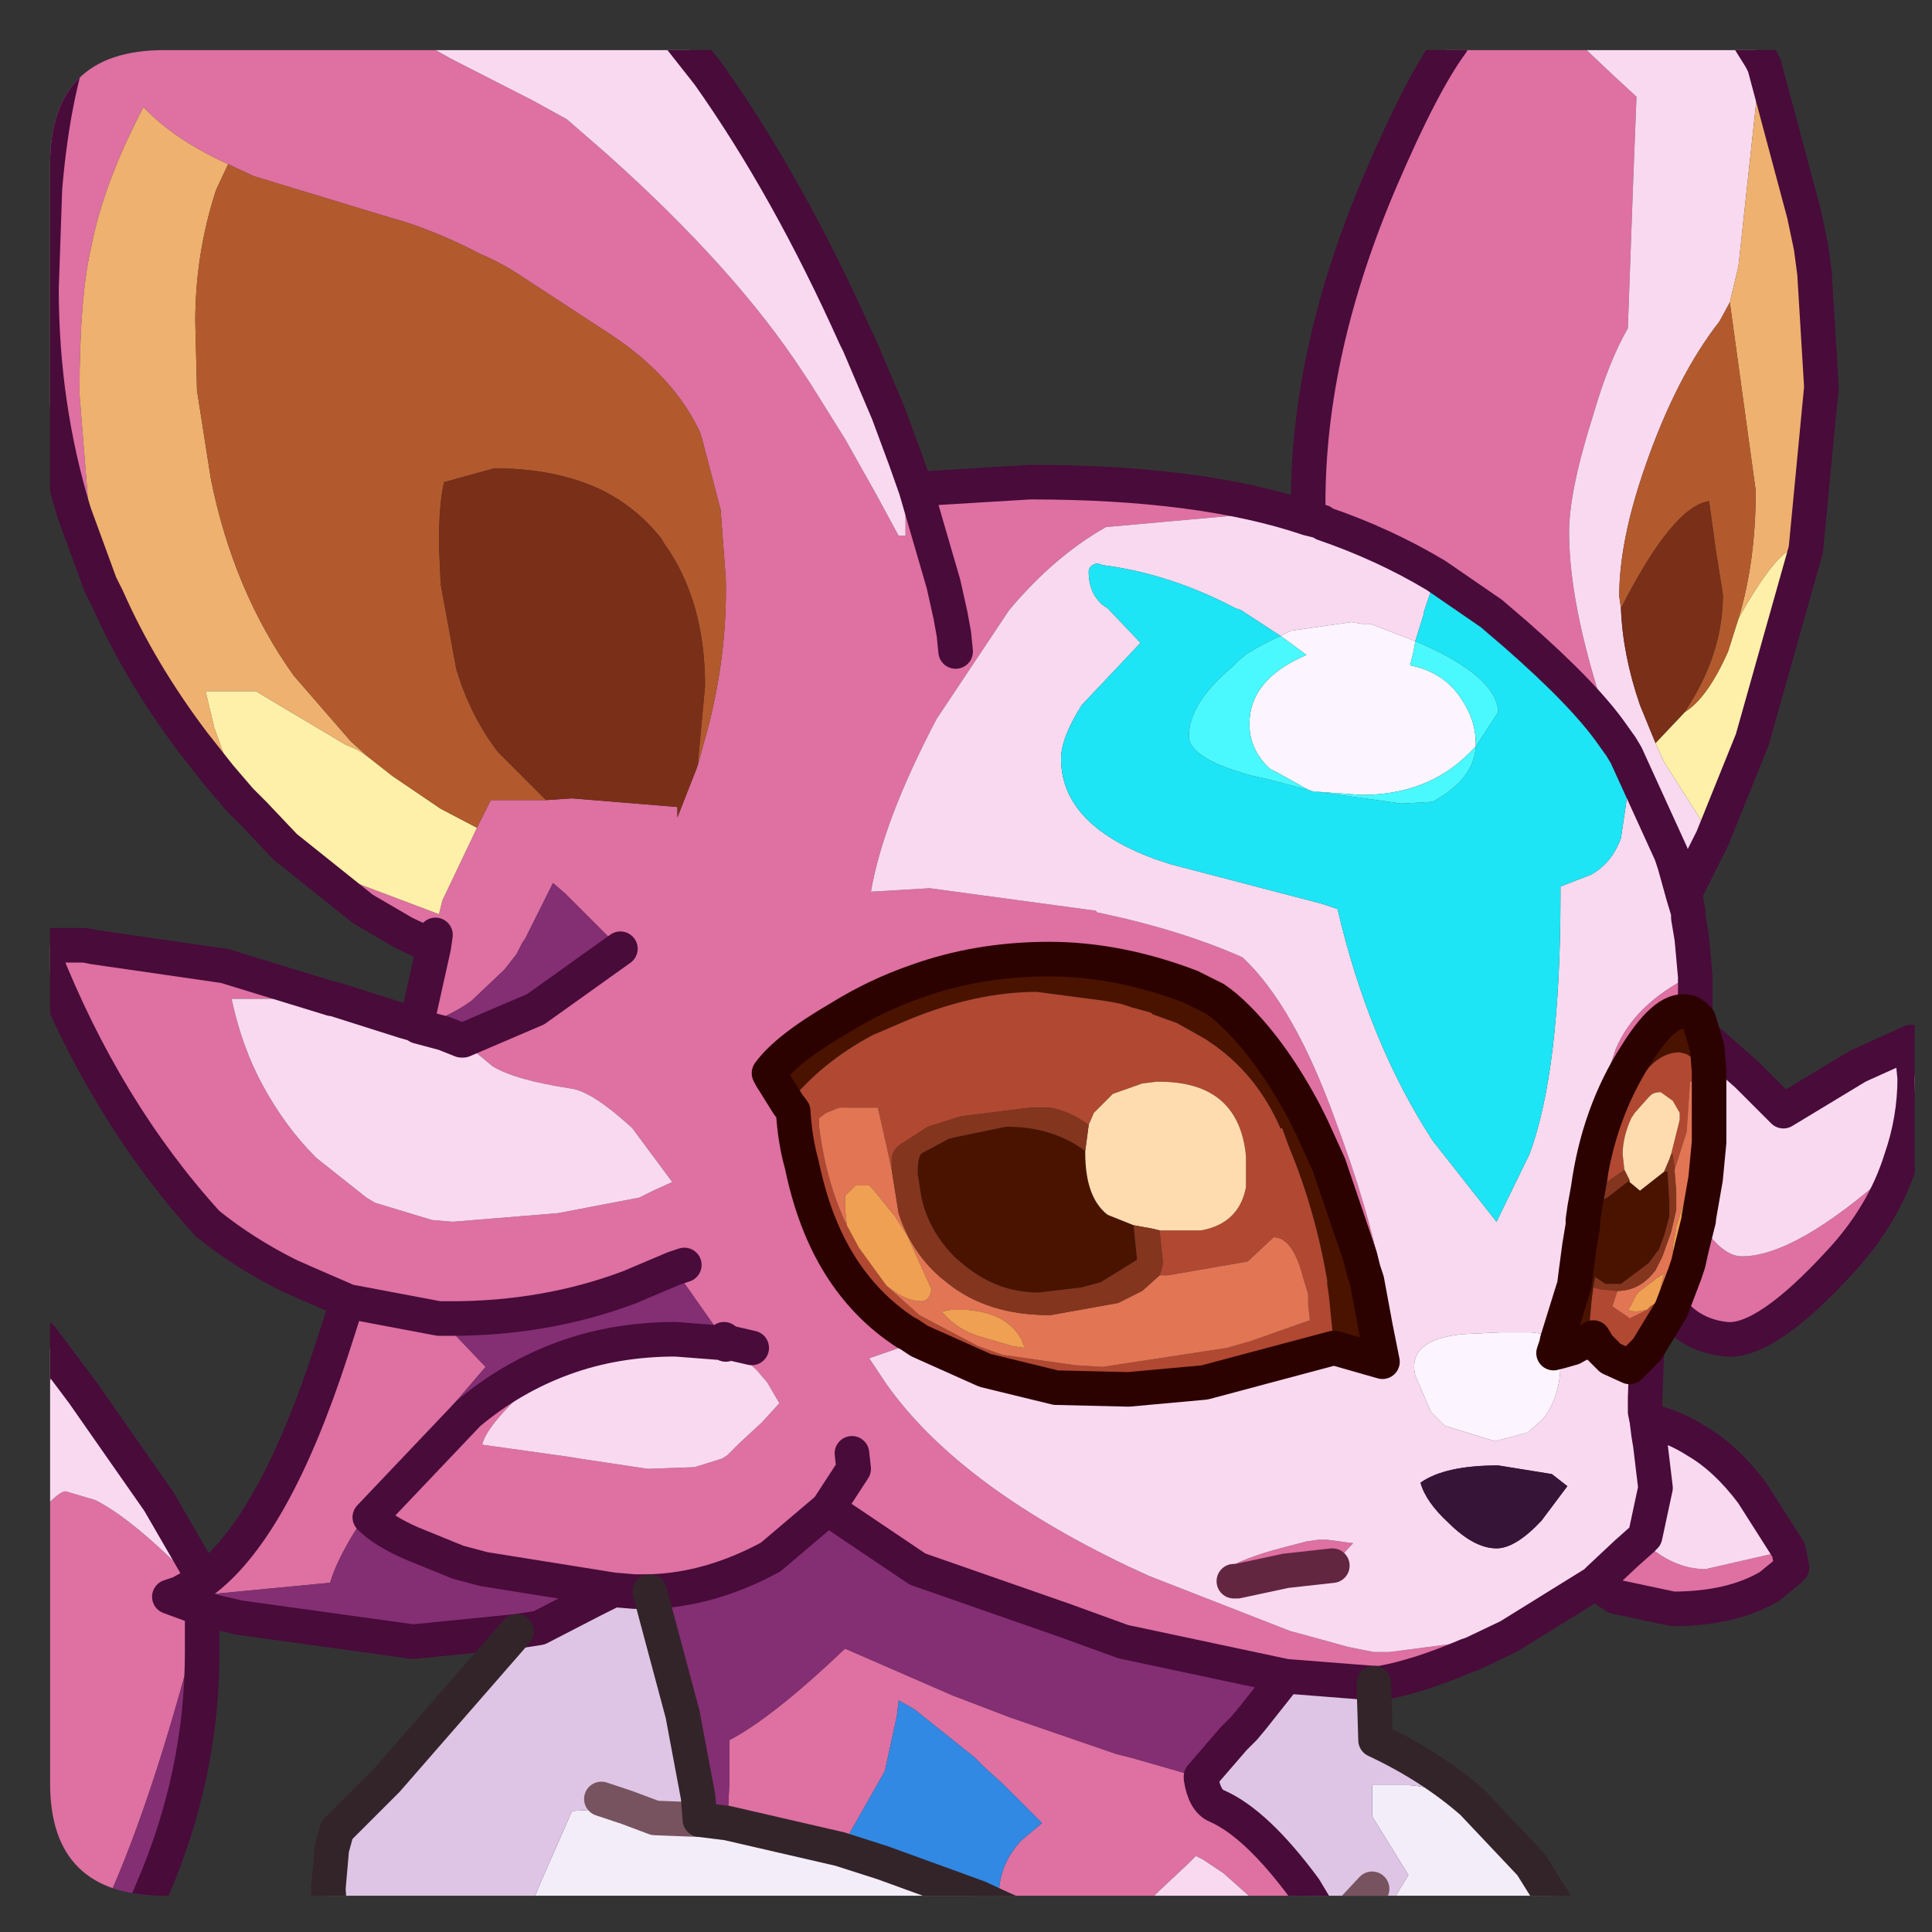 <?xml version="1.0" encoding="UTF-8" standalone="no"?>
<svg xmlns:ffdec="https://www.free-decompiler.com/flash" xmlns:xlink="http://www.w3.org/1999/xlink" ffdec:objectType="frame" height="55.9px" width="55.9px" xmlns="http://www.w3.org/2000/svg">
  <rect width="100%" height="100%" fill="#333333" stroke="none"/>
  <g transform="matrix(1.0, 0.0, 0.0, 1.0, 1.45, 1.45)">
    <clipPath id="clipPath0" transform="matrix(1.0, 0.0, 0.0, 1.0, 0.0, 0.0)">
      <path d="M50.5 0.0 Q53.95 0.0 53.95 3.3 L53.95 50.15 Q53.95 53.4 50.5 53.4 L3.3 53.4 Q0.0 53.4 0.0 50.15 L0.0 3.3 Q0.0 0.0 3.3 0.0 L50.5 0.0" fill="#000000" fill-rule="evenodd" stroke="none"/>
    </clipPath>
    <g clip-path="url(#clipPath0)">
      <use ffdec:characterId="2" height="55.9" transform="matrix(1.0, 0.0, 0.0, 1.0, -1.45, -1.45)" width="55.9" xlink:href="#shape1"/>
    </g>
    <use ffdec:characterId="3" height="53.4" transform="matrix(1.0, 0.0, 0.0, 1.0, 0.0, 0.0)" width="53.95" xlink:href="#shape2"/>
  </g>
  <defs>
    <g id="shape1" transform="matrix(1.0, 0.0, 0.0, 1.0, 1.45, 1.45)">
      <path d="M0.9 -0.95 L9.45 -0.95 11.6 0.25 13.95 1.45 14.95 2.0 16.1 3.0 Q19.85 6.35 21.8 9.35 L22.0 9.65 23.0 11.25 23.9 12.85 24.55 14.05 24.75 14.05 24.75 11.85 25.05 12.7 28.35 12.5 Q33.3 12.5 36.4 13.55 L36.4 13.1 Q36.4 8.65 38.5 3.75 39.7 0.95 40.55 -0.2 L40.5 -0.2 Q40.05 -0.4 39.55 -0.95 L43.45 -0.95 45.25 0.75 45.9 1.35 45.8 3.9 45.65 8.05 Q45.1 9.0 44.65 10.55 43.95 12.75 43.95 13.95 43.95 16.25 45.2 19.8 44.4 18.65 42.4 16.9 L41.7 16.3 40.1 15.2 Q38.6 14.3 36.85 13.7 L36.8 13.65 36.4 13.55 36.8 13.65 36.85 13.7 36.4 13.65 34.45 13.45 30.55 13.8 Q29.05 14.65 27.75 16.2 L25.65 19.35 Q24.1 22.3 23.75 24.35 L25.45 24.25 30.25 24.9 30.3 24.95 Q32.7 25.45 34.5 26.25 36.0 27.65 37.2 31.0 38.15 33.55 38.5 35.4 L38.4 35.45 38.1 35.6 38.0 35.3 37.9 34.9 37.0 32.25 36.5 31.15 36.3 30.75 Q35.4 29.05 34.35 28.0 34.0 27.65 33.7 27.45 L33.6 27.4 33.0 27.1 Q30.9 26.3 28.9 26.3 26.85 26.3 25.05 26.95 23.9 27.35 22.85 28.0 21.3 28.9 20.8 29.6 L20.85 29.7 21.35 30.5 21.5 30.7 Q21.55 31.55 21.75 32.25 22.1 33.95 22.85 35.15 23.6 36.35 24.75 37.1 L24.85 37.15 25.15 37.35 23.7 37.85 24.2 38.6 Q26.25 41.5 31.15 43.85 L31.8 44.15 35.9 45.75 36.1 45.8 37.55 46.2 38.3 46.35 38.75 46.35 42.2 45.9 41.15 46.4 41.0 46.45 Q39.6 47.05 38.5 47.25 L38.45 47.25 38.3 47.25 35.75 47.05 31.05 46.05 29.4 45.45 25.1 43.95 22.5 42.2 20.85 43.6 Q19.1 44.55 17.35 44.6 L16.9 44.6 16.3 44.55 12.55 43.95 11.8 43.75 10.45 43.2 Q9.65 42.85 9.25 42.45 L12.1 39.45 Q13.35 38.4 14.85 37.85 L14.0 38.55 Q12.65 39.75 12.5 40.35 L15.0 40.7 15.3 40.75 17.3 41.05 18.65 41.0 19.45 40.75 19.6 40.65 19.95 40.3 20.6 39.7 21.1 39.15 20.75 38.55 20.45 38.2 20.4 38.15 19.85 37.65 19.55 37.45 19.55 37.4 19.5 37.3 19.55 37.3 19.35 37.1 18.05 35.25 16.75 35.8 Q14.35 36.7 11.6 36.7 L11.25 36.7 11.6 37.05 12.6 38.1 10.8 40.2 Q8.5 42.95 8.1 44.35 L8.05 44.35 4.4 44.7 4.35 44.7 3.75 44.65 3.45 44.75 4.4 45.1 Q3.05 50.45 1.65 53.55 L1.45 53.95 -0.95 53.95 -0.95 43.1 -0.9 43.05 Q0.15 41.7 0.45 41.7 L1.3 41.95 Q2.2 42.4 3.5 43.65 L4.3 44.35 4.35 44.35 Q6.45 42.85 8.15 37.6 L8.6 36.2 8.5 36.15 7.35 35.65 6.9 35.45 Q5.6 34.8 4.55 33.95 1.6 30.7 -0.2 26.15 L-0.3 25.9 1.0 25.9 1.25 25.95 5.05 26.5 8.15 27.45 6.85 27.45 5.25 27.45 Q5.55 28.85 6.15 29.95 6.8 31.15 7.7 32.05 L9.15 33.2 9.4 33.35 11.05 33.85 11.65 33.9 14.7 33.65 17.05 33.2 17.45 33.0 18.0 32.75 16.85 31.2 16.8 31.15 Q15.7 30.15 15.1 30.05 13.45 29.8 12.8 29.4 L11.9 28.65 11.95 28.65 14.05 27.75 16.5 26.0 16.45 25.95 16.0 25.5 15.95 25.45 15.0 24.5 14.9 24.4 14.55 24.1 13.75 25.7 13.65 25.85 13.5 26.15 13.15 26.6 12.2 27.5 Q11.6 27.95 10.65 28.25 L10.6 28.2 11.1 25.95 10.25 25.55 9.05 24.85 6.8 23.05 8.6 24.0 11.25 25.0 11.35 24.6 12.35 22.5 12.75 21.7 14.35 21.7 15.1 21.65 18.15 21.9 18.15 22.2 18.7 20.8 18.75 20.65 18.9 20.1 Q19.6 17.7 19.55 15.3 L19.4 13.3 18.85 11.2 18.8 11.05 Q18.05 9.45 16.25 8.25 L13.65 6.55 Q13.05 6.15 12.45 5.9 11.3 5.3 10.2 4.95 L9.85 4.85 5.9 3.65 5.15 3.3 Q3.6 2.6 2.7 1.65 1.55 3.85 1.2 5.65 0.85 7.1 0.85 9.95 L1.1 13.05 1.5 15.35 1.65 15.85 1.45 15.45 0.7 13.4 Q-0.25 10.3 -0.25 6.9 L-0.15 4.0 Q0.1 1.0 0.9 -0.95 M11.15 25.6 L11.1 25.95 11.15 25.6 M53.55 32.1 Q53.05 33.7 51.8 35.05 49.65 37.4 48.5 37.3 47.5 37.2 46.9 36.45 L47.3 35.4 47.4 35.1 47.5 34.65 47.7 33.85 Q48.35 34.9 48.95 34.9 50.5 34.9 53.25 32.45 L53.55 32.1 M50.3 43.4 L50.4 43.9 50.3 44.0 49.75 44.45 Q48.65 45.1 46.95 45.1 L45.3 44.75 44.7 44.35 44.8 44.25 45.6 43.5 46.05 43.1 46.1 43.15 Q46.95 43.95 47.9 43.95 L50.3 43.4 M36.75 53.95 L35.3 53.95 33.95 52.75 33.35 52.35 33.15 52.25 32.9 52.5 32.1 53.25 31.4 53.95 27.95 53.95 27.5 53.75 27.45 53.4 Q27.45 52.5 28.1 51.8 L28.7 51.3 27.55 50.15 27.05 49.7 26.75 49.4 25.0 48.0 24.55 47.75 24.55 47.8 24.5 48.2 24.15 49.8 22.9 52.0 22.85 52.05 19.6 51.3 19.65 50.2 19.65 48.9 Q20.9 48.25 23.0 46.25 L26.1 47.6 27.8 48.25 30.85 49.3 31.25 49.4 32.65 49.8 33.3 50.0 Q33.4 50.65 33.75 50.8 34.9 51.3 36.3 53.2 L36.75 53.95 M44.35 34.0 L44.15 34.25 43.95 34.5 43.95 34.35 44.0 33.85 44.55 31.7 44.9 30.1 45.3 28.9 Q45.85 27.6 47.45 26.8 L47.45 26.9 47.45 27.5 47.45 27.85 Q46.8 27.6 45.9 29.05 44.8 30.75 44.5 32.95 L44.4 33.5 44.35 33.85 44.35 34.0 M45.85 30.75 L46.3 30.25 46.25 30.3 45.85 30.75 M26.2 17.4 L26.15 16.9 26.05 16.35 25.85 15.45 25.05 12.7 25.85 15.45 26.05 16.35 26.15 16.9 26.2 17.4 M18.35 35.15 L18.05 35.25 18.35 35.15 M8.6 36.2 L11.25 36.7 8.6 36.2 M20.3 37.55 L19.65 37.4 19.55 37.4 19.65 37.4 20.3 37.55 M3.75 44.65 L4.3 44.35 3.75 44.65 M23.2 40.6 L23.25 41.05 22.5 42.2 23.25 41.05 23.2 40.6 M22.7 30.65 L23.1 30.6 22.85 30.6 22.7 30.65 M34.25 44.3 L33.9 44.15 33.85 44.05 Q34.35 43.7 35.4 43.4 L36.35 43.15 36.7 43.1 36.95 43.1 37.7 43.2 37.1 43.85 35.75 44.0 34.35 44.3 34.25 44.3" fill="#df70a3" fill-rule="evenodd" stroke="none"/>
      <path d="M9.45 -0.95 L17.75 -0.95 19.05 0.7 Q21.35 3.95 23.3 8.3 L23.4 8.5 24.25 10.5 24.75 11.85 24.75 14.05 24.55 14.05 23.9 12.85 23.0 11.25 22.0 9.65 21.8 9.35 Q19.85 6.35 16.1 3.0 L14.95 2.0 13.95 1.45 11.6 0.25 9.45 -0.95 M36.85 13.7 Q38.6 14.3 40.1 15.2 L39.75 16.25 39.75 16.3 39.5 17.1 38.2 16.6 37.95 16.6 37.65 16.55 35.9 16.8 35.6 16.95 34.45 16.2 34.3 16.15 Q32.4 15.15 30.45 14.9 L30.3 14.85 Q30.05 14.9 30.05 15.1 30.05 15.7 30.45 16.05 L30.6 16.15 31.55 17.15 29.85 18.95 Q29.25 19.9 29.25 20.5 29.25 22.4 31.95 23.4 L32.4 23.55 36.8 24.7 36.95 24.75 37.25 24.85 Q38.15 28.7 40.0 31.55 L41.85 33.9 42.8 31.95 Q43.7 29.55 43.7 24.45 L43.7 24.2 44.6 23.85 Q45.2 23.5 45.45 22.8 L45.65 21.45 45.65 20.95 45.6 20.4 45.45 20.15 45.2 19.8 Q43.95 16.25 43.95 13.95 43.95 12.75 44.65 10.55 45.1 9.0 45.65 8.05 L45.8 3.9 45.9 1.35 45.25 0.75 43.45 -0.95 45.65 -0.95 46.55 -0.9 46.75 -0.95 48.75 -0.95 49.5 0.25 48.85 6.25 48.6 7.3 48.3 7.85 Q47.05 9.45 46.15 12.05 45.4 14.2 45.4 15.8 L45.45 16.15 Q45.5 17.5 46.0 18.95 L46.45 20.05 46.7 20.6 48.1 22.8 47.3 24.4 46.9 23.25 45.6 20.4 46.9 23.25 47.3 24.4 47.25 24.45 47.4 24.95 47.4 25.1 47.5 25.7 47.6 26.8 47.6 26.9 47.6 27.5 47.6 27.95 47.45 27.85 47.45 27.5 47.45 26.9 47.45 26.8 Q45.85 27.6 45.3 28.9 L44.9 30.1 44.55 31.7 44.0 33.85 43.95 34.35 43.95 34.5 44.15 34.25 44.35 34.0 44.25 34.6 44.15 35.35 44.1 35.75 44.05 35.9 43.6 37.35 43.6 37.4 43.55 37.35 43.25 37.15 42.85 37.1 42.6 37.1 41.95 37.1 40.9 37.15 Q39.25 37.3 39.5 38.35 L39.95 39.4 40.35 39.8 41.8 40.25 42.75 40.0 43.2 39.6 Q43.7 38.95 43.7 38.0 L43.7 37.65 44.05 37.55 Q44.3 37.4 44.5 37.35 L44.65 37.25 44.8 37.5 45.15 37.85 45.7 38.1 46.2 37.6 46.15 39.0 46.15 39.4 46.2 39.65 Q46.95 39.8 47.65 40.25 48.5 40.75 49.25 41.75 L50.3 43.4 47.9 43.95 Q46.95 43.95 46.1 43.15 L46.05 43.1 46.15 43.0 46.45 41.6 46.3 40.35 46.25 40.05 46.2 39.65 46.25 40.05 46.3 40.35 46.45 41.6 46.15 43.0 46.05 43.1 45.6 43.5 44.8 44.25 44.7 44.35 42.2 45.9 38.75 46.35 38.3 46.35 37.55 46.2 36.1 45.8 35.9 45.75 31.8 44.15 31.15 43.85 Q26.25 41.5 24.2 38.6 L23.7 37.85 25.15 37.35 27.05 38.2 29.1 38.7 31.2 38.75 33.4 38.55 37.15 37.55 37.5 37.65 38.55 37.95 38.35 36.95 38.1 35.6 38.4 35.45 38.5 35.4 Q38.15 33.55 37.2 31.0 36.0 27.65 34.5 26.25 32.7 25.45 30.3 24.95 L30.25 24.9 25.45 24.25 23.75 24.35 Q24.1 22.3 25.65 19.35 L27.75 16.2 Q29.05 14.65 30.55 13.8 L34.45 13.45 36.4 13.65 36.85 13.7 M47.85 28.55 L49.1 29.65 49.6 30.15 50.15 30.7 52.3 29.4 53.85 28.7 53.95 29.75 Q53.95 30.95 53.55 32.1 L53.25 32.45 Q50.5 34.9 48.95 34.9 48.35 34.9 47.7 33.85 L47.7 33.8 47.9 32.65 48.0 31.6 48.0 30.85 48.0 29.8 48.0 29.55 47.95 28.9 47.85 28.55 M35.3 53.95 L31.4 53.95 32.1 53.25 32.9 52.5 33.15 52.25 33.35 52.35 33.95 52.75 35.3 53.95 M-0.95 43.1 L-0.95 40.65 -0.25 37.25 0.95 38.85 3.15 42.0 4.25 43.9 4.35 44.35 4.3 44.35 3.5 43.65 Q2.2 42.4 1.3 41.95 L0.45 41.7 Q0.15 41.7 -0.9 43.05 L-0.95 43.1 M8.15 27.45 L8.2 27.45 10.25 28.1 10.6 28.2 10.65 28.25 11.4 28.45 11.9 28.65 12.8 29.4 Q13.45 29.8 15.1 30.05 15.7 30.15 16.8 31.15 L16.85 31.2 18.0 32.75 17.45 33.0 17.05 33.2 14.7 33.65 11.65 33.9 11.05 33.85 9.4 33.35 9.15 33.2 7.7 32.05 Q6.8 31.15 6.15 29.95 5.55 28.85 5.25 27.45 L6.85 27.45 8.15 27.45 M46.9 23.25 L47.0 23.55 47.25 24.45 47.0 23.55 46.9 23.25 M43.45 41.2 L41.9 40.95 Q40.35 40.95 39.65 41.45 39.8 42.0 40.45 42.6 41.2 43.35 41.85 43.35 42.4 43.35 43.15 42.55 L43.9 41.55 43.45 41.2 M19.4 37.4 L19.5 37.4 19.55 37.45 19.85 37.65 20.4 38.15 20.45 38.2 20.75 38.55 21.1 39.15 20.6 39.7 19.95 40.3 19.6 40.65 19.45 40.75 18.65 41.0 17.3 41.05 15.3 40.75 15.0 40.7 12.5 40.35 Q12.65 39.75 14.0 38.55 L14.85 37.85 Q16.35 37.3 18.1 37.3 L19.4 37.4 M37.1 43.85 L37.7 43.2 36.95 43.1 36.7 43.1 36.35 43.15 35.4 43.4 Q34.35 43.7 33.85 44.05 L33.9 44.15 34.25 44.3 34.35 44.3 35.75 44.0 37.1 43.85" fill="#fadaf1" fill-rule="evenodd" stroke="none"/>
      <path d="M13.5 45.75 L10.5 46.05 5.45 45.35 4.4 45.1 4.4 46.35 Q4.4 49.9 2.95 53.25 L2.65 53.95 1.45 53.95 1.65 53.55 Q3.05 50.45 4.4 45.1 L3.45 44.75 3.75 44.65 4.35 44.7 4.4 44.7 8.05 44.35 8.1 44.35 Q8.5 42.95 10.8 40.2 L12.6 38.1 11.6 37.05 11.25 36.7 11.6 36.7 Q14.35 36.7 16.75 35.8 L18.05 35.25 19.35 37.1 19.55 37.3 19.5 37.3 19.4 37.4 18.1 37.3 Q16.35 37.3 14.85 37.85 13.35 38.4 12.1 39.45 L9.25 42.45 Q9.65 42.85 10.45 43.2 L11.8 43.75 12.55 43.95 16.3 44.55 15.7 44.85 14.15 45.65 13.5 45.75 M10.65 28.25 Q11.6 27.95 12.2 27.5 L13.15 26.6 13.5 26.15 13.65 25.85 13.75 25.7 14.55 24.1 14.9 24.4 15.0 24.5 15.95 25.45 16.0 25.5 16.45 25.95 16.5 26.0 14.05 27.75 11.95 28.65 11.9 28.65 11.4 28.45 10.65 28.25 M17.35 44.6 Q19.1 44.55 20.85 43.6 L22.5 42.2 25.1 43.95 29.4 45.45 31.05 46.05 35.75 47.05 34.8 48.25 34.55 48.55 34.25 48.85 33.3 49.95 33.3 50.0 32.65 49.8 31.25 49.4 30.85 49.3 27.8 48.25 26.1 47.6 23.0 46.25 Q20.9 48.25 19.65 48.9 L19.65 50.2 19.6 51.3 18.8 51.2 18.75 50.55 18.3 48.15 17.35 44.6" fill="#852e73" fill-rule="evenodd" stroke="none"/>
      <path d="M22.85 52.05 L22.9 52.0 24.15 49.8 24.5 48.2 24.55 47.8 24.55 47.75 25.0 48.0 26.75 49.4 27.05 49.7 27.55 50.15 28.7 51.3 28.1 51.8 Q27.45 52.5 27.45 53.4 L27.5 53.75 26.85 53.45 24.1 52.45 22.85 52.05" fill="#318ae4" fill-rule="evenodd" stroke="none"/>
      <path d="M40.1 15.2 L41.7 16.3 42.4 16.9 Q44.4 18.65 45.2 19.8 L45.45 20.15 45.6 20.4 45.65 20.95 45.65 21.45 45.45 22.8 Q45.2 23.5 44.6 23.85 L43.7 24.2 43.7 24.45 Q43.7 29.55 42.8 31.95 L41.85 33.9 40.0 31.55 Q38.15 28.7 37.25 24.85 L36.95 24.75 36.8 24.7 32.4 23.55 31.95 23.4 Q29.25 22.4 29.25 20.5 29.25 19.9 29.85 18.95 L31.55 17.15 30.6 16.15 30.45 16.05 Q30.05 15.7 30.05 15.1 30.05 14.9 30.3 14.85 L30.45 14.9 Q32.4 15.15 34.3 16.15 L34.45 16.2 35.6 16.95 Q35.15 17.15 34.65 17.45 L34.4 17.65 34.2 17.85 Q32.95 18.9 32.95 19.85 32.95 20.5 34.8 21.0 L35.25 21.1 36.4 21.4 36.55 21.45 36.6 21.45 39.1 21.8 40.0 21.75 40.25 21.6 Q41.2 21.0 41.25 20.15 L41.9 19.15 Q41.85 18.1 39.5 17.1 L39.75 16.3 39.75 16.25 40.1 15.2" fill="#1de6f6" fill-rule="evenodd" stroke="none"/>
      <path d="M41.15 50.7 L42.85 52.5 43.6 53.7 43.75 53.95 38.6 53.95 39.3 52.8 38.65 51.75 38.25 51.1 38.25 50.2 39.3 50.2 Q40.1 50.25 41.15 50.7 M27.95 53.95 L13.8 53.95 14.2 53.0 15.1 50.95 16.6 50.85 16.7 50.85 17.5 51.15 18.8 51.2 19.6 51.3 22.85 52.05 24.1 52.45 26.85 53.45 27.5 53.75 27.95 53.95" fill="#f4eefa" fill-rule="evenodd" stroke="none"/>
      <path d="M38.3 47.25 L38.35 48.9 Q39.95 49.65 41.15 50.7 40.1 50.25 39.3 50.2 L38.25 50.2 38.25 51.1 38.65 51.75 39.3 52.8 38.6 53.95 37.55 53.95 36.75 53.95 36.3 53.2 Q34.9 51.3 33.75 50.8 33.4 50.65 33.3 50.0 L33.3 49.95 34.25 48.85 34.55 48.55 34.8 48.25 35.75 47.05 38.3 47.25 M13.8 53.95 L8.1 53.95 8.05 53.2 8.15 52.05 8.3 51.5 9.75 50.05 13.5 45.75 14.15 45.65 15.7 44.85 16.3 44.55 16.9 44.6 17.35 44.6 18.3 48.15 18.75 50.55 18.8 51.2 17.5 51.15 16.7 50.85 16.6 50.85 15.1 50.95 14.2 53.0 13.8 53.95 M38.25 53.2 L37.55 53.95 38.25 53.2 M16.7 50.85 L15.95 50.6 16.7 50.85" fill="#dfc6e6" fill-rule="evenodd" stroke="none"/>
      <path d="M46.75 -0.95 L46.55 -0.9 45.65 -0.95 46.75 -0.95 M39.5 17.1 L39.45 17.4 39.35 17.8 Q40.35 18.0 40.85 18.8 41.25 19.4 41.25 20.05 L41.25 20.15 41.05 20.35 Q39.85 21.55 37.95 21.55 L36.55 21.45 36.4 21.4 35.5 20.9 35.3 20.8 Q34.7 20.25 34.7 19.5 34.7 18.2 36.35 17.5 L35.6 16.95 35.9 16.8 37.65 16.55 37.95 16.6 38.2 16.6 39.5 17.1 M43.6 37.4 L43.5 37.7 43.7 37.65 43.7 38.0 Q43.7 38.95 43.2 39.6 L42.75 40.0 41.8 40.25 40.35 39.8 39.95 39.4 39.5 38.35 Q39.25 37.3 40.9 37.15 L41.95 37.1 42.6 37.1 42.85 37.1 43.25 37.15 43.55 37.35 43.6 37.4" fill="#fdf5ff" fill-rule="evenodd" stroke="none"/>
      <path d="M1.65 15.85 L1.5 15.35 1.1 13.05 0.85 9.95 Q0.85 7.1 1.2 5.65 1.55 3.85 2.7 1.65 3.6 2.6 5.15 3.3 L4.8 4.05 Q4.2 5.9 4.2 7.85 L4.25 9.85 4.65 12.4 Q5.3 15.65 7.05 18.1 L8.7 20.0 9.2 20.45 8.9 20.25 8.55 20.1 6.2 18.7 5.95 18.55 4.5 18.55 4.75 19.6 5.5 21.7 4.9 21.0 4.15 20.05 Q2.6 18.0 1.65 15.85 M49.5 0.25 L49.6 0.45 50.75 4.75 50.95 5.7 51.05 6.45 51.25 9.75 50.8 14.45 50.55 14.4 Q50.0 14.4 48.85 16.45 49.35 14.8 49.35 12.75 L48.6 7.3 48.85 6.25 49.5 0.25" fill="#efb26f" fill-rule="evenodd" stroke="none"/>
      <path d="M12.35 22.5 L11.35 24.6 11.25 25.0 8.6 24.0 6.8 23.05 5.9 22.1 5.5 21.7 4.75 19.6 4.5 18.55 5.95 18.55 6.2 18.7 8.55 20.1 8.9 20.25 9.2 20.45 9.9 21.0 11.3 21.95 12.35 22.5 M50.8 14.45 L49.25 19.95 48.1 22.8 46.7 20.6 46.45 20.05 47.3 19.15 Q47.95 18.75 48.55 17.4 L48.85 16.45 Q50.0 14.4 50.55 14.4 L50.8 14.45" fill="#fff1aa" fill-rule="evenodd" stroke="none"/>
      <path d="M5.15 3.3 L5.9 3.65 9.85 4.85 10.2 4.95 Q11.3 5.3 12.45 5.9 13.05 6.15 13.65 6.55 L16.25 8.25 Q18.05 9.45 18.8 11.05 L18.85 11.2 19.4 13.3 19.55 15.3 Q19.6 17.7 18.9 20.1 L18.75 20.65 18.75 20.55 18.95 18.4 Q18.95 15.9 17.75 14.25 L17.7 14.15 Q16.95 13.2 15.9 12.7 14.6 12.1 12.85 12.1 L11.4 12.5 Q11.25 13.1 11.25 14.3 L11.3 15.45 11.75 17.9 Q12.15 19.25 12.95 20.3 L14.35 21.7 12.75 21.7 12.35 22.5 11.3 21.95 9.9 21.0 9.2 20.45 8.7 20.0 7.05 18.1 Q5.3 15.65 4.65 12.4 L4.25 9.85 4.2 7.85 Q4.2 5.9 4.8 4.05 L5.15 3.3 M45.45 16.15 L45.4 15.8 Q45.4 14.2 46.15 12.05 47.05 9.45 48.3 7.85 L48.6 7.3 49.35 12.75 Q49.35 14.8 48.85 16.45 L48.55 17.4 Q47.95 18.75 47.3 19.15 L47.6 18.65 Q48.4 17.25 48.4 15.75 L48.2 14.5 48.0 13.05 Q46.95 13.2 45.45 16.15" fill="#b35a2e" fill-rule="evenodd" stroke="none"/>
      <path d="M18.75 20.65 L18.7 20.8 18.15 22.2 18.15 21.9 15.1 21.65 14.35 21.7 12.95 20.3 Q12.15 19.25 11.75 17.9 L11.3 15.45 11.25 14.3 Q11.25 13.1 11.4 12.5 L12.85 12.1 Q14.6 12.1 15.9 12.7 16.95 13.2 17.7 14.15 L17.75 14.25 Q18.95 15.9 18.95 18.4 L18.75 20.55 18.75 20.65 M45.45 16.15 Q46.95 13.2 48.0 13.05 L48.2 14.5 48.4 15.75 Q48.4 17.25 47.6 18.65 L47.3 19.15 46.45 20.05 46.0 18.95 Q45.5 17.5 45.45 16.15" fill="#7a2f18" fill-rule="evenodd" stroke="none"/>
      <path d="M43.45 41.2 L43.9 41.55 43.15 42.55 Q42.4 43.35 41.85 43.35 41.2 43.35 40.45 42.6 39.8 42.0 39.65 41.45 40.35 40.95 41.9 40.95 L43.45 41.2" fill="#361438" fill-rule="evenodd" stroke="none"/>
      <path d="M47.6 27.95 L47.7 28.05 47.85 28.55 47.95 28.9 48.0 29.55 47.5 29.15 47.35 29.05 47.15 29.0 Q45.8 29.0 45.1 32.35 L45.05 32.75 44.95 33.25 45.05 33.2 45.7 32.7 45.7 32.75 46.0 33.0 46.7 32.45 46.8 32.45 46.85 33.3 46.85 33.75 46.7 34.3 46.55 34.7 46.25 35.1 45.45 35.7 45.2 35.7 45.0 35.7 44.7 35.5 44.65 35.8 44.6 36.2 44.5 37.35 Q44.3 37.4 44.05 37.55 L43.7 37.65 43.5 37.7 43.6 37.4 43.6 37.35 44.05 35.9 44.1 35.75 44.15 35.35 44.25 34.6 44.35 34.0 44.35 33.85 44.4 33.5 44.5 32.95 Q44.8 30.75 45.9 29.05 46.8 27.6 47.45 27.85 L47.6 27.95 M38.1 35.6 L38.35 36.95 38.55 37.95 37.5 37.65 37.15 37.55 37.0 36.05 36.95 35.7 36.95 35.6 Q36.6 33.55 35.85 31.75 L35.65 31.2 35.6 31.2 Q34.9 29.6 33.55 28.7 L33.4 28.6 32.6 28.15 31.9 27.9 31.85 27.85 31.3 27.7 31.0 27.6 30.75 27.55 30.45 27.5 28.55 27.25 Q26.8 27.25 24.85 28.05 L23.8 28.5 Q22.3 29.3 21.35 30.5 L20.85 29.7 20.8 29.6 Q21.3 28.9 22.85 28.0 23.9 27.35 25.05 26.95 26.85 26.3 28.9 26.3 30.9 26.3 33.0 27.1 L33.6 27.4 33.7 27.45 Q34.0 27.65 34.35 28.0 35.4 29.05 36.3 30.75 L36.5 31.15 37.0 32.25 37.9 34.9 38.0 35.3 38.1 35.6 M29.95 31.85 L29.95 31.9 Q29.95 33.2 30.6 33.7 L31.35 34.0 31.4 34.5 31.45 35.0 30.4 35.65 29.85 35.8 28.6 35.95 Q27.45 35.95 26.5 35.2 L26.2 34.95 Q25.4 34.15 25.2 33.15 L25.1 32.5 Q25.1 31.95 25.25 31.9 L26.0 31.5 26.2 31.45 27.65 31.15 27.7 31.15 Q29.0 31.15 29.95 31.85" fill="#4a1300" fill-rule="evenodd" stroke="none"/>
      <path d="M46.9 36.45 L46.2 37.6 45.7 38.1 45.15 37.85 44.8 37.5 44.65 37.25 44.5 37.35 44.6 36.2 44.65 35.8 44.85 35.85 45.3 35.9 45.35 35.9 45.2 36.35 45.65 36.65 45.7 36.7 46.2 36.45 46.3 36.35 46.45 36.25 46.7 36.05 47.3 35.4 46.9 36.45 M45.05 32.75 L45.1 32.35 Q45.8 29.0 47.15 29.0 L47.35 29.05 47.5 29.15 48.0 29.55 48.0 29.8 47.95 29.8 47.45 29.85 47.35 31.3 47.0 32.4 47.0 32.35 46.95 31.95 46.9 31.95 47.15 30.95 47.15 30.75 46.95 30.4 46.6 30.15 Q46.4 30.15 46.3 30.25 L45.85 30.75 45.75 30.9 Q45.5 31.45 45.5 31.95 L45.55 32.4 45.05 32.75 M37.15 37.55 L33.4 38.55 31.2 38.75 29.1 38.7 27.05 38.2 25.15 37.35 24.85 37.15 24.75 37.1 Q23.6 36.35 22.85 35.15 22.1 33.95 21.75 32.25 21.55 31.55 21.5 30.7 L21.35 30.5 Q22.3 29.3 23.8 28.5 L24.85 28.05 Q26.8 27.25 28.55 27.25 L30.45 27.5 30.75 27.55 31.0 27.6 31.3 27.7 31.85 27.85 31.9 27.9 32.6 28.15 33.4 28.6 33.55 28.7 Q34.9 29.6 35.6 31.2 L35.65 31.2 35.85 31.75 Q36.6 33.55 36.95 35.6 L36.95 35.7 37.0 36.05 37.15 37.55 M32.1 34.15 L32.85 34.15 33.3 34.15 Q34.4 33.95 34.6 32.9 L34.6 32.4 34.6 32.0 Q34.4 29.9 32.2 29.85 L32.0 29.85 31.6 29.9 30.75 30.2 30.5 30.45 30.2 30.75 30.05 31.1 Q29.5 30.7 28.95 30.6 L28.35 30.6 26.35 30.85 25.4 31.15 24.7 31.6 Q24.35 31.8 24.35 32.1 L24.35 32.4 24.2 31.7 23.95 30.6 23.1 30.6 22.7 30.65 22.45 30.75 22.25 30.9 22.25 31.15 Q22.45 32.75 23.05 34.0 L23.4 34.65 24.2 35.75 25.15 36.6 26.85 37.5 27.55 37.75 29.65 38.05 30.45 38.1 34.05 37.55 34.75 37.35 36.45 36.75 36.4 36.3 36.4 36.0 36.25 35.5 Q35.95 34.35 35.4 34.35 L34.65 35.05 32.35 35.45 32.1 35.45 32.15 35.3 32.2 35.1 32.1 34.15" fill="#b24832" fill-rule="evenodd" stroke="none"/>
      <path d="M47.0 32.4 L47.35 31.3 47.45 29.85 47.95 29.8 48.0 29.8 48.0 30.85 48.0 31.6 47.9 32.65 47.7 33.8 47.7 33.85 47.5 34.65 47.4 35.1 47.3 35.4 46.7 36.05 46.45 36.25 46.55 36.05 46.6 35.9 46.6 35.8 46.7 35.4 46.45 35.55 46.4 35.6 46.0 35.9 45.9 36.0 45.75 36.3 45.65 36.45 45.85 36.5 45.9 36.5 46.2 36.45 45.7 36.7 45.65 36.65 45.2 36.35 45.35 35.9 Q46.0 35.9 46.45 35.3 L46.65 34.9 46.9 34.2 47.05 33.55 47.05 33.05 47.0 32.4 M47.3 33.25 L47.05 34.05 47.05 34.1 46.95 34.6 46.95 34.8 47.3 34.0 47.45 33.45 47.45 33.15 47.45 32.85 47.3 33.25 M32.1 35.45 L32.35 35.45 34.65 35.05 35.4 34.35 Q35.95 34.35 36.25 35.5 L36.4 36.0 36.4 36.3 36.45 36.75 34.75 37.35 34.05 37.55 30.45 38.1 29.65 38.05 27.55 37.75 26.85 37.5 25.15 36.6 24.2 35.75 Q24.75 36.2 25.2 36.2 25.45 36.2 25.5 35.85 L24.8 34.3 24.45 33.75 23.8 32.95 23.7 32.85 23.3 32.85 23.0 33.15 23.0 33.5 23.05 34.0 Q22.45 32.75 22.25 31.15 L22.25 30.9 22.45 30.75 22.7 30.65 22.85 30.6 23.1 30.6 23.95 30.6 24.2 31.7 24.35 32.4 24.55 33.65 Q24.9 34.75 25.75 35.5 L26.0 35.7 Q27.15 36.6 28.9 36.6 L28.95 36.6 30.9 36.25 31.6 35.9 32.1 35.45 M26.2 36.45 L26.05 36.45 25.8 36.5 Q26.25 37.05 27.0 37.25 L27.85 37.5 28.2 37.55 28.1 37.3 Q27.7 36.55 26.55 36.45 L26.25 36.45 26.2 36.45" fill="#e27554" fill-rule="evenodd" stroke="none"/>
      <path d="M46.2 36.45 L45.9 36.5 45.85 36.5 45.65 36.45 45.75 36.3 45.9 36.0 46.0 35.9 46.4 35.6 46.45 35.55 46.7 35.4 46.6 35.8 46.6 35.9 46.55 36.05 46.45 36.25 46.3 36.35 46.2 36.45 M47.3 33.25 L47.45 32.85 47.45 33.15 47.45 33.45 47.3 34.0 46.95 34.8 46.95 34.6 47.05 34.1 47.05 34.05 47.3 33.25 M24.2 35.75 L23.4 34.65 23.05 34.0 23.0 33.5 23.0 33.15 23.3 32.85 23.7 32.85 23.8 32.95 24.45 33.75 24.8 34.3 25.5 35.85 Q25.45 36.2 25.2 36.2 24.75 36.2 24.2 35.75 M26.2 36.45 L26.25 36.45 26.55 36.45 Q27.7 36.55 28.1 37.3 L28.2 37.55 27.85 37.5 27.0 37.25 Q26.25 37.05 25.8 36.5 L26.05 36.45 26.2 36.45" fill="#f0a152" fill-rule="evenodd" stroke="none"/>
      <path d="M45.55 32.4 L45.5 31.95 Q45.5 31.45 45.75 30.9 L45.85 30.75 46.25 30.3 46.3 30.25 Q46.4 30.15 46.6 30.15 L46.95 30.4 47.15 30.75 47.15 30.95 46.9 31.95 46.85 32.1 46.7 32.45 46.0 33.0 45.7 32.75 45.7 32.7 45.65 32.6 45.55 32.4 M30.05 31.1 L30.2 30.75 30.5 30.45 30.75 30.2 31.6 29.9 32.0 29.85 32.2 29.85 Q34.4 29.9 34.6 32.0 L34.6 32.4 34.6 32.9 Q34.4 33.95 33.3 34.15 L32.85 34.15 32.1 34.15 31.9 34.1 31.35 34.0 30.6 33.7 Q29.95 33.2 29.95 31.9 L29.95 31.85 30.05 31.1" fill="#ffddb0" fill-rule="evenodd" stroke="none"/>
      <path d="M39.5 17.1 Q41.85 18.1 41.9 19.15 L41.25 20.15 41.25 20.05 Q41.25 19.4 40.85 18.8 40.35 18.0 39.35 17.8 L39.45 17.4 39.5 17.1 M41.25 20.15 Q41.2 21.0 40.25 21.6 L40.0 21.75 39.1 21.8 36.6 21.45 36.55 21.45 37.95 21.55 Q39.85 21.55 41.05 20.35 L41.25 20.15 M36.4 21.4 L35.25 21.1 34.8 21.0 Q32.95 20.5 32.95 19.85 32.95 18.9 34.2 17.85 L34.4 17.65 34.65 17.45 Q35.15 17.15 35.6 16.95 L36.35 17.5 Q34.7 18.2 34.7 19.5 34.7 20.25 35.3 20.8 L35.5 20.9 36.4 21.4" fill="#4afaff" fill-rule="evenodd" stroke="none"/>
      <path d="M45.05 32.75 L45.55 32.4 45.65 32.6 45.7 32.7 45.05 33.2 44.95 33.25 45.05 32.75 M46.9 31.95 L46.95 31.95 47.0 32.35 47.0 32.4 47.05 33.05 47.05 33.55 46.9 34.2 46.65 34.9 46.45 35.3 Q46.0 35.9 45.35 35.9 L45.3 35.9 44.85 35.85 44.65 35.8 44.7 35.5 45.0 35.7 45.2 35.7 45.45 35.7 46.25 35.1 46.55 34.7 46.7 34.3 46.85 33.75 46.85 33.3 46.8 32.45 46.7 32.45 46.85 32.1 46.9 31.95 M32.1 34.15 L32.2 35.1 32.15 35.3 32.1 35.45 31.6 35.9 30.9 36.25 28.95 36.6 28.9 36.6 Q27.15 36.6 26.0 35.7 L25.75 35.5 Q24.9 34.75 24.55 33.65 L24.35 32.4 24.35 32.1 Q24.35 31.8 24.7 31.6 L25.4 31.15 26.35 30.85 28.35 30.6 28.95 30.6 Q29.5 30.7 30.05 31.1 L29.95 31.85 Q29.0 31.15 27.7 31.15 L27.65 31.15 26.2 31.45 26.0 31.5 25.25 31.9 Q25.1 31.95 25.1 32.5 L25.2 33.15 Q25.4 34.15 26.2 34.95 L26.5 35.2 Q27.45 35.95 28.6 35.95 L29.85 35.8 30.4 35.65 31.45 35.0 31.4 34.5 31.35 34.0 31.9 34.1 32.1 34.15" fill="#85351e" fill-rule="evenodd" stroke="none"/>
      <path d="M0.9 -0.95 Q0.1 1.0 -0.15 4.0 L-0.25 6.9 Q-0.25 10.3 0.7 13.4 L1.45 15.45 1.65 15.85 Q2.6 18.0 4.15 20.05 L4.9 21.0 5.5 21.7 5.9 22.1 6.8 23.05 9.05 24.85 10.25 25.55 11.1 25.95 11.15 25.6 M24.75 11.85 L24.25 10.5 23.4 8.5 23.3 8.3 Q21.35 3.95 19.05 0.7 L17.75 -0.95 M39.55 -0.95 Q40.05 -0.4 40.5 -0.2 L40.55 -0.2 Q39.7 0.95 38.5 3.75 36.4 8.65 36.4 13.1 L36.4 13.55 36.8 13.65 36.85 13.7 Q38.6 14.3 40.1 15.2 L41.7 16.3 42.4 16.9 Q44.4 18.65 45.2 19.8 L45.45 20.15 45.6 20.4 46.9 23.25 47.3 24.4 47.25 24.45 47.4 24.95 47.4 25.1 47.5 25.7 47.6 26.8 47.6 26.9 47.6 27.5 47.6 27.95 M49.5 0.25 L49.6 0.45 50.75 4.75 50.95 5.7 51.05 6.45 51.25 9.75 50.8 14.45 49.25 19.95 48.1 22.8 47.3 24.4 47.4 24.95 M47.85 28.55 L49.1 29.65 49.6 30.15 50.15 30.7 52.3 29.4 53.85 28.7 53.95 29.75 Q53.95 30.95 53.55 32.1 53.05 33.7 51.8 35.05 49.65 37.4 48.5 37.3 47.5 37.2 46.9 36.45 M46.2 37.6 L46.15 39.0 46.15 39.4 46.2 39.65 Q46.95 39.8 47.65 40.25 48.5 40.75 49.25 41.75 L50.3 43.4 50.4 43.9 50.3 44.0 49.75 44.45 Q48.65 45.1 46.95 45.1 L45.3 44.75 44.7 44.35 42.2 45.9 41.15 46.4 41.0 46.45 Q39.6 47.05 38.5 47.25 L38.45 47.25 38.3 47.25 35.75 47.05 31.05 46.05 29.4 45.45 25.1 43.95 22.5 42.2 23.25 41.05 23.2 40.6 M13.5 45.75 L10.5 46.05 5.45 45.35 4.4 45.1 4.4 46.35 Q4.4 49.9 2.95 53.25 L2.65 53.95 M-0.95 40.65 L-0.25 37.25 0.95 38.85 3.15 42.0 4.25 43.9 4.35 44.35 Q6.45 42.85 8.15 37.6 L8.6 36.2 8.5 36.15 7.35 35.65 6.9 35.45 Q5.6 34.8 4.55 33.95 1.6 30.7 -0.2 26.15 L-0.3 25.9 1.0 25.9 1.25 25.95 5.05 26.5 8.15 27.45 8.2 27.45 10.25 28.1 10.6 28.2 11.1 25.95 M49.5 0.25 L48.75 -0.95 M47.25 24.45 L47.0 23.55 46.9 23.25 M46.05 43.1 L46.15 43.0 46.45 41.6 46.3 40.35 46.25 40.05 46.2 39.65 M44.7 44.35 L44.8 44.25 45.6 43.5 46.05 43.1 M25.05 12.7 L25.85 15.45 26.05 16.35 26.15 16.9 26.2 17.4 M24.75 11.85 L25.05 12.7 28.35 12.5 Q33.3 12.5 36.4 13.55 M16.5 26.0 L14.05 27.75 11.95 28.65 11.9 28.65 11.4 28.45 10.65 28.25 10.6 28.2 M11.25 36.7 L11.6 36.7 Q14.35 36.7 16.75 35.8 L18.05 35.25 18.35 35.15 M11.25 36.7 L8.6 36.2 M19.5 37.3 L19.55 37.4 19.65 37.4 20.3 37.55 M4.3 44.35 L4.35 44.35 M3.75 44.65 L3.45 44.75 4.4 45.1 M4.3 44.35 L3.75 44.65 M19.5 37.4 L19.4 37.4 18.1 37.3 Q16.35 37.3 14.85 37.85 13.35 38.4 12.1 39.45 L9.25 42.45 Q9.65 42.85 10.45 43.2 L11.8 43.75 12.55 43.95 16.3 44.55 16.9 44.6 17.35 44.6 Q19.1 44.55 20.85 43.6 L22.5 42.2 M19.5 37.4 L19.55 37.4 19.55 37.45 M13.5 45.75 L14.15 45.65 15.7 44.85 16.3 44.55 M33.3 50.0 L33.3 49.95 34.25 48.85 34.55 48.55 34.8 48.25 35.75 47.05 M36.75 53.95 L36.3 53.2 Q34.9 51.3 33.75 50.8 33.4 50.65 33.3 50.0" fill="none" stroke="#480b3a" stroke-linecap="round" stroke-linejoin="round" stroke-width="1.0"/>
      <path d="M37.55 53.95 L38.25 53.2 M15.95 50.6 L16.7 50.85 17.5 51.15 18.8 51.2" fill="none" stroke="#77535f" stroke-linecap="round" stroke-linejoin="round" stroke-width="1.0"/>
      <path d="M38.3 47.25 L38.35 48.9 Q39.95 49.65 41.15 50.7 L42.85 52.5 43.6 53.7 43.75 53.95 M8.1 53.95 L8.05 53.2 8.15 52.05 8.3 51.5 9.75 50.05 13.5 45.75 M17.35 44.6 L18.3 48.15 18.75 50.55 18.8 51.2 19.6 51.3 22.85 52.05 24.1 52.45 26.85 53.45 27.5 53.75 27.95 53.95" fill="none" stroke="#332429" stroke-linecap="round" stroke-linejoin="round" stroke-width="1.0"/>
      <path d="M34.25 44.3 L34.35 44.3 35.75 44.0 37.1 43.85" fill="none" stroke="#622641" stroke-linecap="round" stroke-linejoin="round" stroke-width="1.0"/>
      <path d="M47.6 27.95 L47.7 28.05 47.85 28.55 47.95 28.9 48.0 29.55 48.0 29.8 48.0 30.85 48.0 31.6 47.9 32.65 47.7 33.8 47.7 33.85 47.5 34.65 47.4 35.1 47.3 35.4 46.9 36.45 46.2 37.6 45.7 38.1 45.15 37.85 44.8 37.5 44.65 37.25 44.5 37.35 Q44.3 37.4 44.05 37.55 L43.7 37.65 43.5 37.7 43.6 37.4 43.6 37.35 44.05 35.9 44.1 35.75 44.15 35.35 44.25 34.6 44.35 34.0 44.35 33.85 44.4 33.5 44.5 32.95 Q44.8 30.75 45.9 29.05 46.8 27.6 47.45 27.85 L47.6 27.95 M38.1 35.6 L38.35 36.95 38.55 37.95 37.5 37.65 37.15 37.55 33.4 38.55 31.2 38.75 29.1 38.7 27.05 38.2 25.15 37.35 24.85 37.15 24.75 37.1 Q23.6 36.35 22.85 35.15 22.1 33.95 21.75 32.25 21.55 31.55 21.5 30.7 L21.35 30.5 20.85 29.7 20.8 29.6 Q21.3 28.9 22.85 28.0 23.9 27.35 25.05 26.95 26.85 26.3 28.9 26.3 30.9 26.3 33.0 27.1 L33.6 27.4 33.7 27.45 Q34.0 27.65 34.35 28.0 35.4 29.05 36.3 30.75 L36.5 31.15 37.0 32.25 37.9 34.9 38.0 35.3 38.1 35.6 Z" fill="none" stroke="#2c0200" stroke-linecap="round" stroke-linejoin="round" stroke-width="1.0"/>
    </g>
    <g id="shape2" transform="matrix(1.0, 0.0, 0.0, 1.0, 0.0, 0.0)">
      <path d="M50.5 0.0 Q53.95 0.0 53.95 3.3 L53.95 50.15 Q53.95 53.4 50.5 53.4 L3.3 53.4 Q0.0 53.4 0.0 50.15 L0.0 3.3 Q0.0 0.0 3.3 0.0 L50.5 0.0" fill="#000000" fill-opacity="0.004" fill-rule="evenodd" stroke="none"/>
    </g>
  </defs>
</svg>
